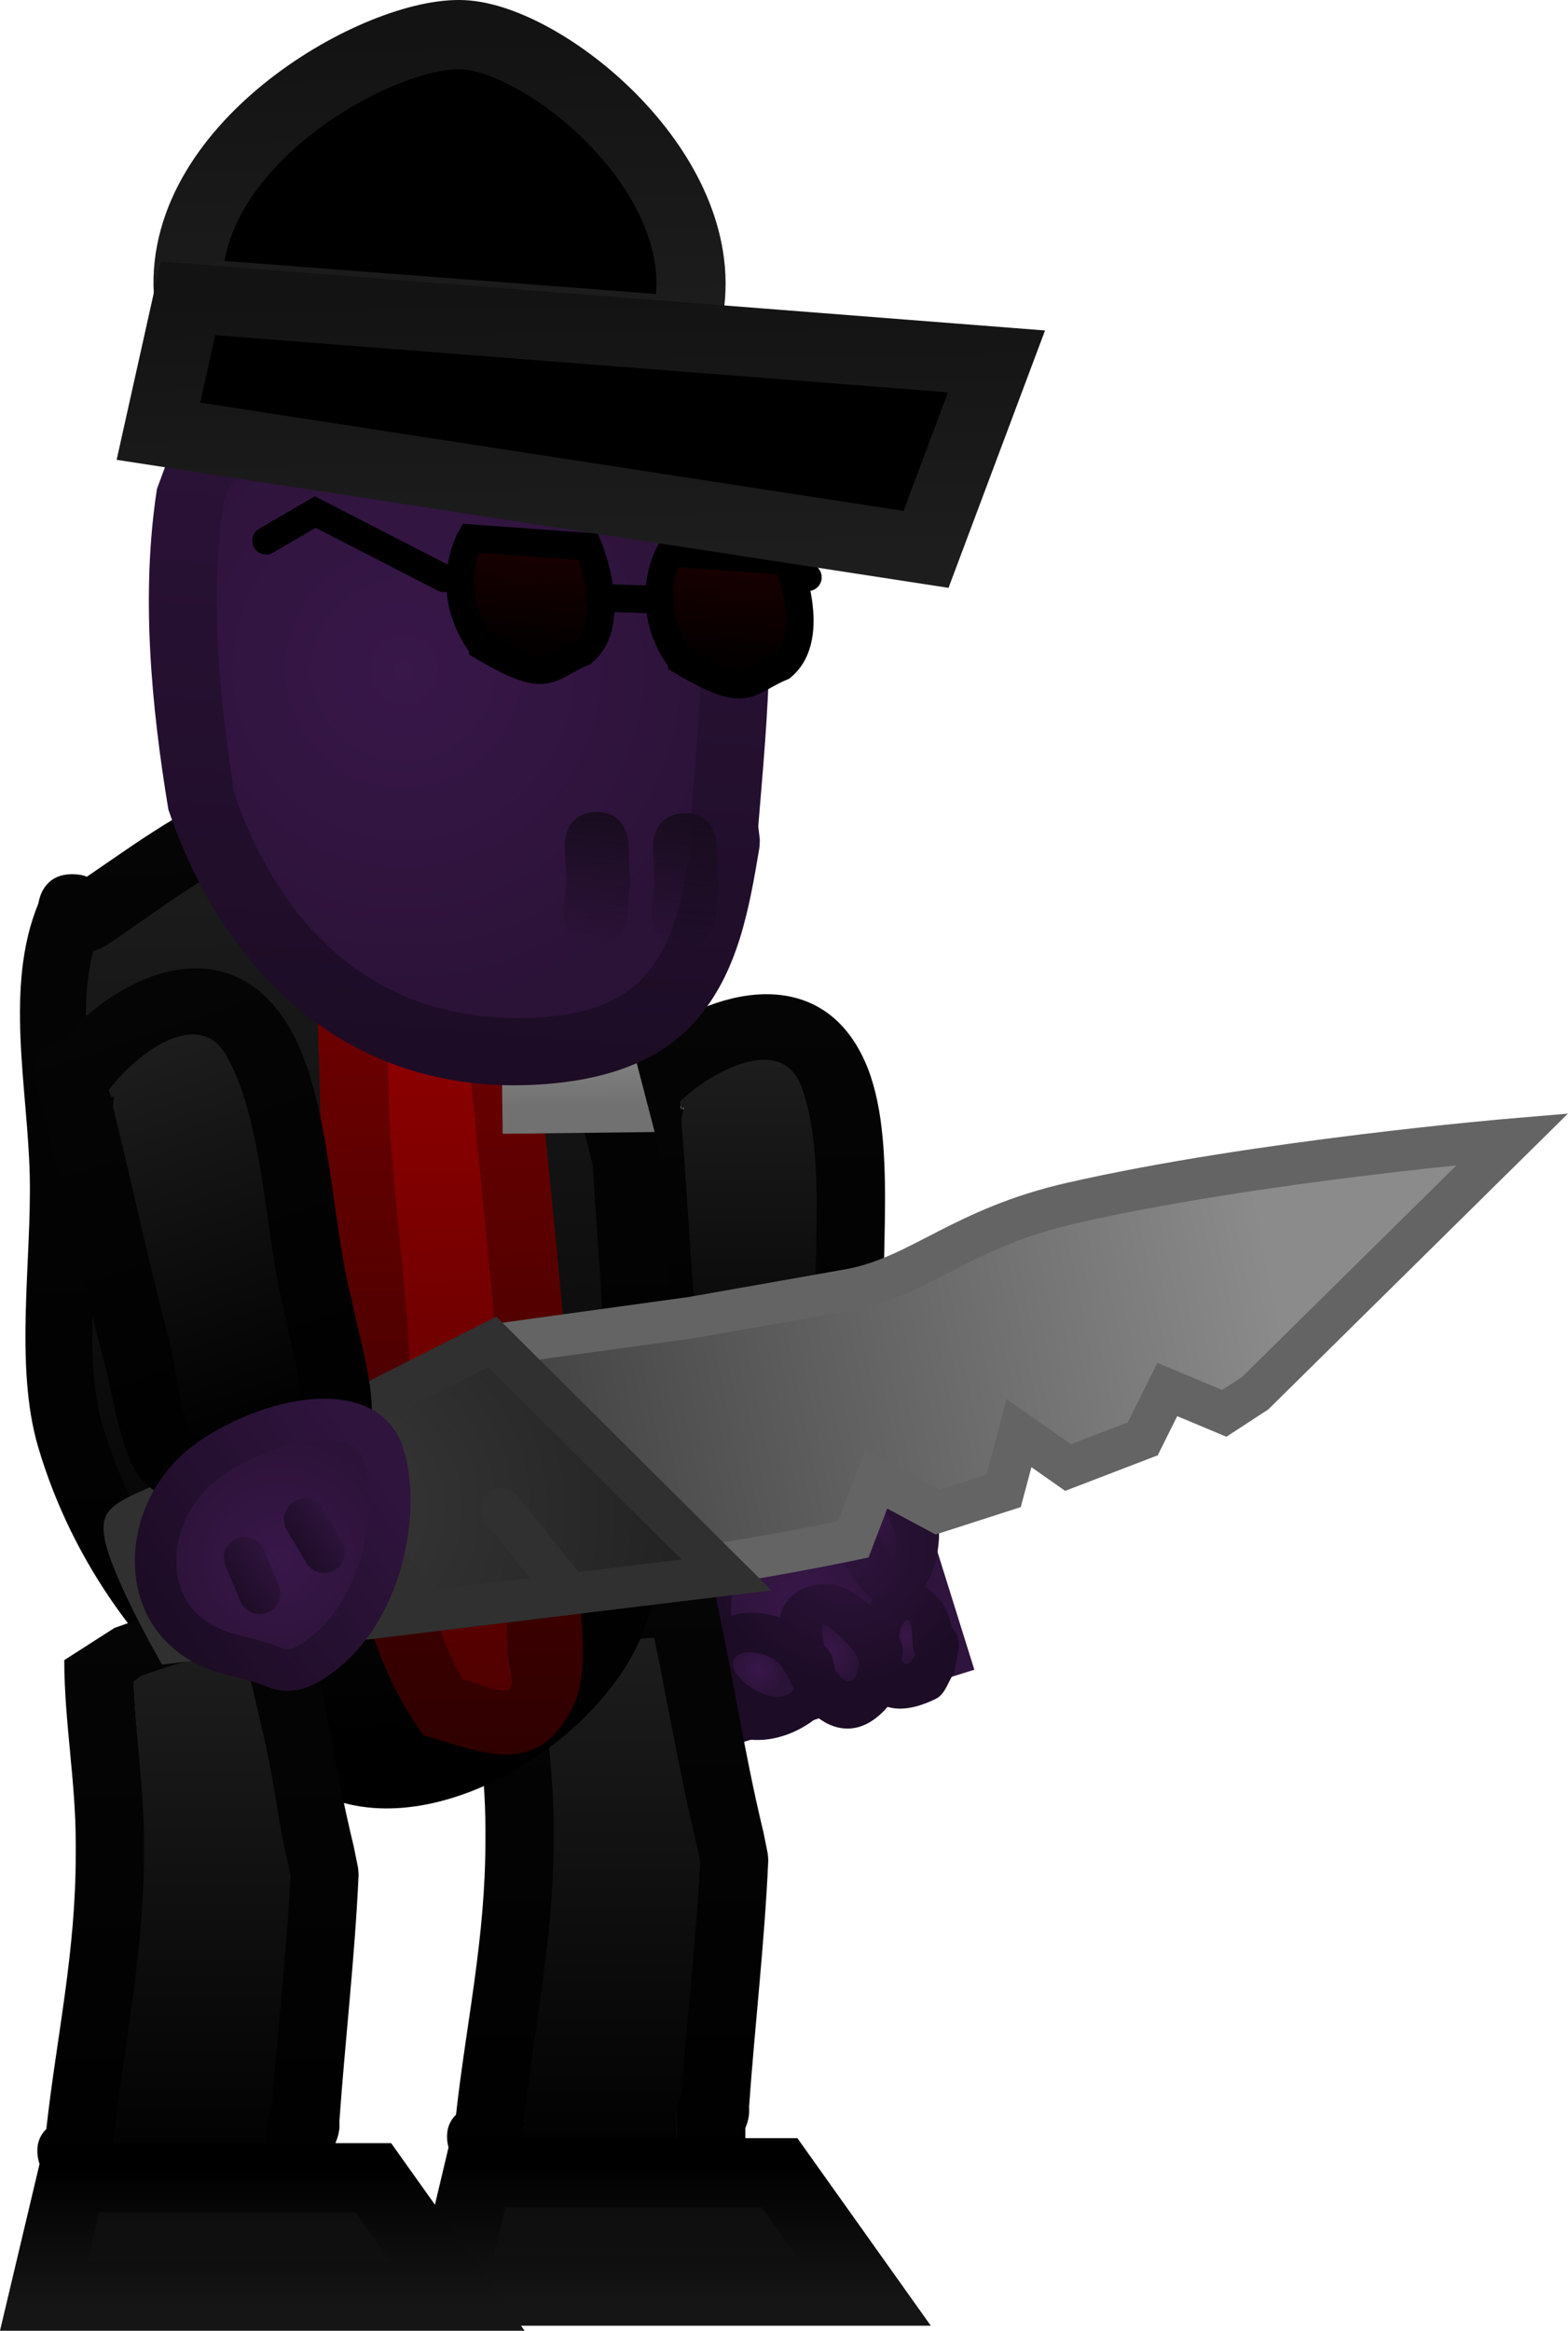 <svg version="1.1" xmlns="http://www.w3.org/2000/svg" xmlns:xlink="http://www.w3.org/1999/xlink" width="56.684" height="84.2" viewBox="0,0,56.684,84.2"><defs><linearGradient x1="333.04" y1="149.174" x2="333.04" y2="168.793" gradientUnits="userSpaceOnUse" id="color-1"><stop offset="0" stop-color="#050505"/><stop offset="1" stop-color="#000000"/></linearGradient><linearGradient x1="333.071" y1="151.541" x2="333.071" y2="166.212" gradientUnits="userSpaceOnUse" id="color-2"><stop offset="0" stop-color="#1d1d1d"/><stop offset="1" stop-color="#000000"/></linearGradient><radialGradient cx="335.043" cy="171.099" r="3.864" gradientUnits="userSpaceOnUse" id="color-3"><stop offset="0" stop-color="#381749"/><stop offset="1" stop-color="#2b1237"/></radialGradient><linearGradient x1="338.731" y1="169.945" x2="331.355" y2="172.253" gradientUnits="userSpaceOnUse" id="color-4"><stop offset="0" stop-color="#2f143d"/><stop offset="1" stop-color="#1c0c25"/></linearGradient><radialGradient cx="336.578" cy="169.216" r="5.062" gradientUnits="userSpaceOnUse" id="color-5"><stop offset="0" stop-color="#2f143d"/><stop offset="1" stop-color="#1c0c25"/></radialGradient><radialGradient cx="333.375" cy="173.585" r="0.966" gradientUnits="userSpaceOnUse" id="color-6"><stop offset="0" stop-color="#381749"/><stop offset="1" stop-color="#2b1237"/></radialGradient><radialGradient cx="335.904" cy="172.954" r="1.125" gradientUnits="userSpaceOnUse" id="color-7"><stop offset="0" stop-color="#381749"/><stop offset="1" stop-color="#2b1237"/></radialGradient><radialGradient cx="338.77" cy="172.378" r="0.759" gradientUnits="userSpaceOnUse" id="color-8"><stop offset="0" stop-color="#381749"/><stop offset="1" stop-color="#2b1237"/></radialGradient><radialGradient cx="337.207" cy="167.896" r="1.587" gradientUnits="userSpaceOnUse" id="color-9"><stop offset="0" stop-color="#381749"/><stop offset="1" stop-color="#2b1237"/></radialGradient><linearGradient x1="327.92" y1="169.658" x2="327.92" y2="194.255" gradientUnits="userSpaceOnUse" id="color-10"><stop offset="0" stop-color="#050505"/><stop offset="1" stop-color="#000000"/></linearGradient><linearGradient x1="328.066" y1="172.419" x2="328.066" y2="191.905" gradientUnits="userSpaceOnUse" id="color-11"><stop offset="0" stop-color="#1d1d1d"/><stop offset="1" stop-color="#000000"/></linearGradient><linearGradient x1="331.729" y1="191.387" x2="331.729" y2="196.387" gradientUnits="userSpaceOnUse" id="color-12"><stop offset="0" stop-color="#0d0d0d"/><stop offset="1" stop-color="#111111"/></linearGradient><linearGradient x1="331.729" y1="191.387" x2="331.729" y2="196.387" gradientUnits="userSpaceOnUse" id="color-13"><stop offset="0" stop-color="#000000"/><stop offset="1" stop-color="#151515"/></linearGradient><linearGradient x1="318.297" y1="140.993" x2="318.739" y2="178.602" gradientUnits="userSpaceOnUse" id="color-14"><stop offset="0" stop-color="#050505"/><stop offset="1" stop-color="#000000"/></linearGradient><linearGradient x1="318.278" y1="143.451" x2="318.663" y2="176.194" gradientUnits="userSpaceOnUse" id="color-15"><stop offset="0" stop-color="#1d1d1d"/><stop offset="1" stop-color="#000000"/></linearGradient><linearGradient x1="321.996" y1="146.005" x2="322.33" y2="174.348" gradientUnits="userSpaceOnUse" id="color-16"><stop offset="0" stop-color="#5ca05c"/><stop offset="1" stop-color="#498049"/></linearGradient><linearGradient x1="322.021" y1="143.572" x2="322.41" y2="176.661" gradientUnits="userSpaceOnUse" id="color-17"><stop offset="0" stop-color="#7b0000"/><stop offset="1" stop-color="#2f0000"/></linearGradient><linearGradient x1="321.996" y1="146.005" x2="322.33" y2="174.348" gradientUnits="userSpaceOnUse" id="color-18"><stop offset="0" stop-color="#990000"/><stop offset="1" stop-color="#510000"/></linearGradient><linearGradient x1="327.334" y1="150.712" x2="327.363" y2="153.212" gradientUnits="userSpaceOnUse" id="color-19"><stop offset="0" stop-color="#ababab"/><stop offset="1" stop-color="#7f7f7f"/></linearGradient><linearGradient x1="327.334" y1="150.712" x2="327.363" y2="153.212" gradientUnits="userSpaceOnUse" id="color-20"><stop offset="0" stop-color="#888888"/><stop offset="1" stop-color="#717171"/></linearGradient><linearGradient x1="313.109" y1="171.016" x2="313.109" y2="194.774" gradientUnits="userSpaceOnUse" id="color-21"><stop offset="0" stop-color="#050505"/><stop offset="1" stop-color="#000000"/></linearGradient><linearGradient x1="313.255" y1="172.938" x2="313.255" y2="192.424" gradientUnits="userSpaceOnUse" id="color-22"><stop offset="0" stop-color="#1d1d1d"/><stop offset="1" stop-color="#000000"/></linearGradient><linearGradient x1="317.043" y1="191.568" x2="317.043" y2="196.568" gradientUnits="userSpaceOnUse" id="color-23"><stop offset="0" stop-color="#0d0d0d"/><stop offset="1" stop-color="#111111"/></linearGradient><linearGradient x1="317.043" y1="191.568" x2="317.043" y2="196.568" gradientUnits="userSpaceOnUse" id="color-24"><stop offset="0" stop-color="#000000"/><stop offset="1" stop-color="#151515"/></linearGradient><linearGradient x1="323.715" y1="122.683" x2="321.254" y2="152.236" gradientUnits="userSpaceOnUse" id="color-25"><stop offset="0" stop-color="#2f143d"/><stop offset="1" stop-color="#1c0c25"/></linearGradient><radialGradient cx="320.545" cy="137.441" r="12.387" gradientUnits="userSpaceOnUse" id="color-26"><stop offset="0" stop-color="#381749"/><stop offset="1" stop-color="#2b1237"/></radialGradient><linearGradient x1="327.703" y1="142.598" x2="327.303" y2="147.403" gradientUnits="userSpaceOnUse" id="color-27"><stop offset="0" stop-color="#180c1e"/><stop offset="1" stop-color="#180c1e" stop-opacity="0"/></linearGradient><linearGradient x1="330.894" y1="142.644" x2="330.493" y2="147.449" gradientUnits="userSpaceOnUse" id="color-28"><stop offset="0" stop-color="#180c1e"/><stop offset="1" stop-color="#180c1e" stop-opacity="0"/></linearGradient><linearGradient x1="323.619" y1="132.747" x2="323.359" y2="136.351" gradientUnits="userSpaceOnUse" id="color-29"><stop offset="0" stop-color="#1a0000"/><stop offset="1" stop-color="#040000"/></linearGradient><linearGradient x1="330.815" y1="133.269" x2="330.555" y2="136.872" gradientUnits="userSpaceOnUse" id="color-30"><stop offset="0" stop-color="#1a0000"/><stop offset="1" stop-color="#040000"/></linearGradient><linearGradient x1="321.734" y1="114.515" x2="321.863" y2="125.323" gradientUnits="userSpaceOnUse" id="color-31"><stop offset="0" stop-color="#131313"/><stop offset="1" stop-color="#1d1d1d"/></linearGradient><linearGradient x1="326.784" y1="123.865" x2="326.897" y2="133.253" gradientUnits="userSpaceOnUse" id="color-32"><stop offset="0" stop-color="#131313"/><stop offset="1" stop-color="#1d1d1d"/></linearGradient><linearGradient x1="324.694" y1="166.072" x2="352.224" y2="160.514" gradientUnits="userSpaceOnUse" id="color-33"><stop offset="0" stop-color="#414141"/><stop offset="1" stop-color="#8b8b8b"/></linearGradient><radialGradient cx="318.06" cy="167.755" r="14.11" gradientUnits="userSpaceOnUse" id="color-34"><stop offset="0" stop-color="#373737"/><stop offset="1" stop-color="#202020"/></radialGradient><linearGradient x1="310.436" y1="148.875" x2="316.708" y2="167.33" gradientUnits="userSpaceOnUse" id="color-35"><stop offset="0" stop-color="#050505"/><stop offset="1" stop-color="#000000"/></linearGradient><linearGradient x1="311.145" y1="151.126" x2="315.838" y2="164.933" gradientUnits="userSpaceOnUse" id="color-36"><stop offset="0" stop-color="#1d1d1d"/><stop offset="1" stop-color="#000000"/></linearGradient><radialGradient cx="316.059" cy="169.603" r="4.743" gradientUnits="userSpaceOnUse" id="color-37"><stop offset="0" stop-color="#381749"/><stop offset="1" stop-color="#2b1237"/></radialGradient><linearGradient x1="319.95" y1="166.89" x2="312.168" y2="172.316" gradientUnits="userSpaceOnUse" id="color-38"><stop offset="0" stop-color="#2f143d"/><stop offset="1" stop-color="#1c0c25"/></linearGradient><linearGradient x1="318.153" y1="168.157" x2="316.482" y2="169.322" gradientUnits="userSpaceOnUse" id="color-39"><stop offset="0" stop-color="#2f143d"/><stop offset="1" stop-color="#1c0c25"/></linearGradient><linearGradient x1="315.902" y1="169.59" x2="314.232" y2="170.755" gradientUnits="userSpaceOnUse" id="color-40"><stop offset="0" stop-color="#2f143d"/><stop offset="1" stop-color="#1c0c25"/></linearGradient></defs><g transform="translate(-305.953,-113.256)"><g data-paper-data="{&quot;isPaintingLayer&quot;:true}" fill-rule="nonzero" stroke-linejoin="miter" stroke-miterlimit="10" stroke-dasharray="" stroke-dashoffset="0" style="mix-blend-mode: normal"><g stroke-linecap="butt"><g stroke="none" stroke-width="0.5"><path d="M330.604,153.721c0.24,2.922 0.367,5.852 0.662,8.778c0.07,0.694 -0.086,2.725 0.279,3.312c0.286,0.46 1.05,0.295 1.59,0.332c3.161,0.212 2.387,-1.308 2.342,-4c-0.29,-2.85 0.409,-6.877 -0.549,-9.545c-0.74,-2.061 -3.37,-0.483 -4.376,0.506c0.006,0.067 0.012,0.133 0.017,0.199l0.12,0.019c0,0 -0.007,0.179 -0.085,0.399zM329.23,150.954c2.422,-1.985 6.393,-2.986 8.005,0.681c1.221,2.776 0.433,7.329 0.737,10.359c0.023,1.264 0.394,3.647 -0.156,4.799c-1.181,2.474 -6.623,2.665 -8.281,0.505c-0.742,-0.966 -0.636,-3.358 -0.757,-4.549c-0.351,-3.473 -0.459,-6.955 -0.811,-10.418c0,0 -0.126,-1.244 1.118,-1.369c0.05,-0.005 0.098,-0.008 0.144,-0.009z" fill="url(#color-1)"/><path d="M330.667,153.276l-0.077,0.072c-0.006,-0.067 -0.054,-0.223 -0.06,-0.29c1.006,-0.99 3.67,-2.571 4.41,-0.509c0.958,2.668 0.275,6.785 0.565,9.634c0.045,2.692 0.79,4.222 -2.371,4.009c-0.54,-0.036 -1.316,0.127 -1.602,-0.333c-0.364,-0.587 -0.221,-2.623 -0.291,-3.317c-0.295,-2.926 -0.42,-5.945 -0.66,-8.866c0.077,-0.22 0.086,-0.4 0.086,-0.4z" data-paper-data="{&quot;noHover&quot;:false,&quot;origItem&quot;:[&quot;Path&quot;,{&quot;applyMatrix&quot;:true,&quot;segments&quot;:[[[616.01757,324.85208],[0.42222,0.19775],[-5.862,-0.10908]],[[598.41748,324.4053],[5.88139,0],[-1.39497,0]],[[591.77102,324.29391],[1.24103,-0.60726],[-0.97287,0.47604]],[[590.7917,327.39212],[0.18086,-1.06789],[-1.058,6.24707]],[[598.28123,332.85556],[-5.36576,-0.45131],[5.72909,-0.0041]],[[617.38488,333.68111],[-5.50117,1.3696],[4.2505,-1.05822]],[[617.25671,324.87154],[1.76693,2.20033],[-0.1335,-0.00169]],[[616.85624,324.86607],[0.13349,0.00196],[0,0]],[616.79521,325.10061]],&quot;closed&quot;:true}]}" fill="url(#color-2)"/></g><g><path d="M331.685,169.464c1.516,-2.14 6.166,-2.33 6.166,-2.33l1.759,5.623l-7.376,2.308c0,0 -2.065,-3.46 -0.55,-5.601z" fill="url(#color-3)" stroke="url(#color-4)" stroke-width="2.5"/><path d="M334.252,173.594c-0.214,-0.555 -1.423,-0.897 -1.738,-0.385c-0.377,0.613 1.542,1.919 2.116,1.05c-0.093,-0.163 -0.176,-0.333 -0.248,-0.507c-0.085,-0.084 -0.13,-0.158 -0.13,-0.158zM336.094,173.211l0.06,0.333c0.303,0.502 0.67,0.7 0.835,-0.2l-0.139,-0.376c-0.163,-0.192 -0.329,-0.381 -0.513,-0.551c-0.186,-0.172 -0.64,-0.639 -0.654,-0.386c-0.009,0.179 0.037,0.432 0.117,0.697c0.231,0.188 0.295,0.483 0.295,0.483zM331.21,174.44c-0.722,-2.455 1.26,-3.326 2.927,-2.754c0.181,-0.722 0.731,-1.238 1.796,-1.195c0.508,0.02 0.965,0.361 1.373,0.663c0.03,0.022 0.058,0.044 0.087,0.068c0.036,-0.069 0.075,-0.136 0.116,-0.199c-0.692,-0.44 -0.985,-1.557 -1.742,-1.834c-0.421,-0.154 -0.895,0.052 -1.343,0.058l-0.93,-0.852c0,0 -0.35,-0.693 0.324,-1.056c0.058,-0.208 0.182,-0.351 0.182,-0.351c0.78,-0.875 0.926,-1.296 2.154,-1.598c1.769,-0.435 3.824,1.618 3.744,3.416c-0.024,0.547 -0.163,1.249 -0.524,1.752c0.189,0.127 0.385,0.304 0.586,0.539c0.236,0.274 0.314,0.645 0.424,0.996c0.279,0.26 0.237,0.677 0.237,0.677l-0.172,0.914c-0.221,0.314 -0.319,0.773 -0.663,0.942c-0.739,0.363 -1.314,0.426 -1.746,0.291c-0.876,1.012 -1.803,0.943 -2.542,0.375c-1.334,1.115 -3.647,1.333 -4.289,-0.852zM339.025,172.999c-0.023,-0.044 -0.035,-0.072 -0.035,-0.072c-0.126,-0.354 -0.018,-1.321 -0.309,-1.084c-0.119,0.097 -0.185,0.338 -0.204,0.599c0.091,0.153 0.197,0.418 0.07,0.701c0.09,0.253 0.255,0.314 0.477,-0.144zM335.492,167.694c1.181,0.125 2.133,0.575 2.714,1.918c0.102,0.235 0.11,-0.507 0.1,-0.763c-0.022,-0.541 -0.554,-1.271 -0.914,-1.637c-0.683,-0.695 -1.38,-0.1 -1.9,0.482z" fill="url(#color-5)" stroke="none" stroke-width="0.5"/><path d="M334.414,173.752c0.072,0.174 0.153,0.358 0.246,0.52c-0.574,0.869 -2.55,-0.466 -2.173,-1.079c0.315,-0.512 1.582,-0.162 1.796,0.393c0,0 0.046,0.081 0.131,0.165z" data-paper-data="{&quot;noHover&quot;:false,&quot;origItem&quot;:[&quot;Path&quot;,{&quot;applyMatrix&quot;:true,&quot;segments&quot;:[[[713.45739,344.01345],[0,0],[-1.18729,0.07749]],[[711.6847,347.09997],[-0.78859,-0.90597],[0.94514,1.08581]],[[714.95349,343.68807],[1.31533,1.61513],[-0.36571,0.08035]],[[713.8376,343.85931],[0.37577,-0.0336],[-0.21177,0.11203]]],&quot;closed&quot;:true}]}" fill="url(#color-6)" stroke="none" stroke-width="0.5"/><path d="M335.769,172.718c-0.081,-0.264 -0.116,-0.533 -0.106,-0.712c0.013,-0.253 0.486,0.208 0.672,0.38c0.185,0.17 0.383,0.395 0.546,0.586l0.134,0.39c-0.165,0.9 -0.568,0.715 -0.871,0.213l-0.071,-0.339c0,0 -0.073,-0.329 -0.304,-0.517z" data-paper-data="{&quot;noHover&quot;:false,&quot;origItem&quot;:[&quot;Path&quot;,{&quot;applyMatrix&quot;:true,&quot;segments&quot;:[[713.82736,340.26916],[[714.49854,340.35442],[0,0],[1.14027,-0.27893]],[[714.61501,338.64132],[1.61915,0.85151],[0,0]],[[713.81479,338.68239],[0,0],[-0.463,0.19701]],[[712.45674,339.33334],[0.43528,-0.2507],[-0.43855,0.25258]],[[711.32956,340.35047],[-0.47431,-0.17649],[0.33621,0.1251]],[[712.7295,340.54308],[-0.55295,-0.00423],[0.49603,-0.32863]]],&quot;closed&quot;:true}]}" fill="url(#color-7)" stroke="none" stroke-width="0.5"/><path d="M338.538,173.173c0.127,-0.283 0.003,-0.595 -0.088,-0.748c0.019,-0.261 0.11,-0.519 0.23,-0.615c0.292,-0.237 0.205,0.787 0.331,1.141c0,0 0.01,0.029 0.034,0.073c-0.223,0.459 -0.416,0.402 -0.506,0.149z" data-paper-data="{&quot;noHover&quot;:false,&quot;origItem&quot;:[&quot;Path&quot;,{&quot;applyMatrix&quot;:true,&quot;segments&quot;:[[[715.17227,334.54677],[0.74271,0.69867],[-0.09765,0.01859]],[[715.01337,334.56944],[0,0],[-0.75102,0.02862]],[[712.75938,334.51273],[-0.27742,-0.69849],[0.1134,0.28552]],[[713.78191,335.2593],[-0.48756,-0.19192],[0.34728,-0.08294]],[[715.16273,335.54445],[-0.46486,-0.41063],[0.53654,-0.01982]]],&quot;closed&quot;:true}]}" fill="url(#color-8)" stroke="none" stroke-width="0.5"/><path d="M337.402,167.182c0.36,0.366 0.912,1.136 0.934,1.677c0.011,0.256 -0.005,1.011 -0.107,0.775c-0.581,-1.343 -1.585,-1.828 -2.766,-1.954c0.52,-0.582 1.256,-1.193 1.939,-0.498z" data-paper-data="{&quot;noHover&quot;:false,&quot;origItem&quot;:[&quot;Path&quot;,{&quot;applyMatrix&quot;:true,&quot;segments&quot;:[[[702.93741,338.12353],[-0.80111,-1.3408],[0.9444,-2.1794]],[[708.21863,334.08789],[-2.91026,0.30733],[0.51019,-0.05388]],[[706.82186,333.44151],[0.49549,0.133],[-1.04577,-0.28072]],[[703.15134,334.20874],[0.91368,-0.46802],[-1.73453,0.8885]]],&quot;closed&quot;:true}]}" fill="url(#color-9)" stroke="none" stroke-width="0.5"/></g></g><g stroke-linecap="butt"><g data-paper-data="{&quot;index&quot;:null}" stroke="none" stroke-width="0.5"><path d="M322.587,191.723l-0.334,-0.655c0,0 -0.415,-0.83 0.185,-1.417c0.379,-3.388 1.063,-6.352 1.063,-9.903c0,0 0,-1.25 1.25,-1.25c1.25,0 1.25,1.25 1.25,1.25c0,0 0,1.25 -1.25,1.25c-1.25,0 -1.25,-1.25 -1.25,-1.25v-0.414c0.005,-2.219 -0.412,-4.391 -0.414,-6.622c0,0 0,-1.192 1.164,-1.248l0.763,-0.479c1.677,-0.608 3.014,-0.933 4.681,-1.018c0.14,-0.117 0.328,-0.213 0.579,-0.269c1.22,-0.271 1.491,0.949 1.491,0.949c0.65,2.926 1.082,5.897 1.788,8.806l0.149,0.739c0,0 0.012,0.058 0.017,0.151c0.009,0.093 0.006,0.151 0.006,0.151c-0.135,2.971 -0.481,5.9 -0.692,8.862l0.003,0.187c0,0 0,0.288 -0.138,0.587c0,0.402 0,0.804 0,1.207v1.204c0.02,0.424 -0.122,0.709 -0.312,0.9c-0.175,0.205 -0.447,0.37 -0.871,0.386c-3.67,0.31 -6.845,1.473 -9.129,-2.104zM330.399,189.543c0,0 0,-0.319 0.161,-0.634c0.208,-2.799 0.527,-5.57 0.661,-8.378l-0.097,-0.489c-0.605,-2.503 -1.013,-5.048 -1.527,-7.573c-1.318,0.081 -2.347,0.362 -3.729,0.866l-0.264,0.196c0.077,1.946 0.393,3.852 0.397,5.803v0.414c0,3.707 -0.776,6.911 -1.11,10.472l0.006,0.29c0,0 0,0.06 -0.013,0.154c1.279,1.742 3.414,1.164 5.515,0.819c0,-0.73 0,-1.571 0,-1.939z" fill="url(#color-10)"/><path d="M330.411,191.531c-2.101,0.344 -4.266,0.921 -5.545,-0.821c0.013,-0.094 0.013,-0.154 0.013,-0.154l-0.007,-0.29c0.334,-3.561 1.096,-6.85 1.096,-10.556l0.003,-0.416c-0.004,-1.951 -0.305,-3.865 -0.382,-5.811l0.266,-0.197c1.382,-0.504 2.431,-0.785 3.749,-0.866c0.514,2.525 0.956,5.091 1.56,7.594l0.1,0.495c-0.134,2.808 -0.48,5.648 -0.688,8.447c-0.161,0.315 -0.163,0.635 -0.163,0.635c0,0.369 -0.003,1.21 -0.003,1.94z" data-paper-data="{&quot;noHover&quot;:false,&quot;origItem&quot;:[&quot;Path&quot;,{&quot;applyMatrix&quot;:true,&quot;segments&quot;:[[[329.34589,196.45675],[0,0.36854],[0,0]],[[329.50667,195.82278],[-0.16078,0.31546],[0.20811,-2.79922]],[[330.16794,187.44507],[-0.13425,2.80784],[0,0]],[[330.07085,186.95568],[0,0],[-0.60488,-2.50272]],[[328.54369,179.3825],[0.51447,2.5252],[-1.31764,0.08123]],[[324.81473,180.24814],[1.38162,-0.50411],[0,0]],[[324.55041,180.44449],[0,0],[0.07662,1.9458]],[[324.94774,186.24748],[-0.00418,-1.95127],[0,0]],[[324.94774,186.66137],[0,0],[0,3.7065]],[[323.83783,197.13298],[0.33393,-3.56105],[0,0]],[323.84403,197.42249],[[323.83081,197.57676],[0.01322,-0.09403],[1.27911,1.74231]],[[329.34589,198.39616],[-2.10106,0.34423],[0,-0.73049]]],&quot;closed&quot;:true}]}" fill="url(#color-11)"/></g><path d="M322.22,196.026l1.015,-4.277h10.899l3.045,4.277z" fill="url(#color-12)" stroke="url(#color-13)" stroke-width="2.5"/></g><g stroke-linecap="butt"><path d="M307.341,145.893c0.058,-0.347 0.293,-1.064 1.241,-1.056c0.202,0.002 0.371,0.035 0.512,0.091c2.058,-1.4 4.19,-3.009 6.622,-3.596c9.114,-2.198 12.419,6.715 14.09,13.668c0.342,5.141 1.114,11.974 -0.501,16.927c-1.286,3.947 -7.333,7.946 -11.505,6.268c-0.942,-0.379 -2.303,-1.584 -3.136,-2.275c-3.447,-2.547 -6.096,-6.199 -7.333,-10.394c-0.862,-2.924 -0.229,-6.765 -0.303,-9.813c-0.079,-3.221 -0.92,-6.82 0.312,-9.819zM309.356,147.646c-0.659,2.407 0.114,5.609 0.172,8.008c0.068,2.771 -0.604,6.527 0.203,9.17c1.14,3.735 3.407,6.859 6.476,9.129c0.511,0.425 1.909,1.642 2.503,1.914c2.709,1.239 7.449,-2.175 8.214,-4.704c1.42,-4.69 0.701,-10.946 0.409,-15.788c-1.323,-5.437 -3.588,-13.417 -11.017,-11.616c-2.387,0.579 -4.514,2.392 -6.517,3.705c0,0 -0.182,0.119 -0.444,0.182z" data-paper-data="{&quot;index&quot;:null}" fill="url(#color-14)" stroke="none" stroke-width="0.5"/><path d="M309.771,147.423c2.003,-1.313 4.153,-3.135 6.54,-3.713c7.429,-1.801 9.746,6.206 11.069,11.643c0.292,4.842 0.996,11.161 -0.424,15.85c-0.766,2.528 -5.535,5.953 -8.243,4.714c-0.595,-0.272 -2.001,-1.489 -2.512,-1.914c-3.069,-2.27 -5.372,-5.419 -6.512,-9.153c-0.807,-2.643 -0.137,-6.445 -0.205,-9.216c-0.059,-2.399 -0.816,-5.62 -0.157,-8.027c0.262,-0.063 0.445,-0.183 0.445,-0.183z" data-paper-data="{&quot;noHover&quot;:false,&quot;origItem&quot;:[&quot;Path&quot;,{&quot;applyMatrix&quot;:true,&quot;segments&quot;:[[[676.95363,327.53763],[0.52277,-0.13029],[-1.28111,4.82322]],[[677.42355,343.54993],[-0.15471,-4.79615],[0.17873,5.54086]],[[677.97299,361.88541],[-1.65452,-5.27281],[2.33812,7.45136]],[[691.0677,380.04187],[-6.17325,-4.49245],[1.0278,0.84204]],[[696.10429,383.8304],[-1.19344,-0.53461],[5.43667,2.43539]],[[712.45871,374.29465],[-1.49146,5.06858],[2.76649,-9.40165]],[[713.03049,342.71279],[0.65934,9.6801],[-2.73024,-10.85366]],[[690.81498,319.65452],[14.83008,-3.71801],[-4.76467,1.19454]],[[677.83852,327.16594],[3.98524,-2.65696],[0,0]]],&quot;closed&quot;:true}],&quot;index&quot;:null}" fill="url(#color-15)" stroke="none" stroke-width="0.5"/><path d="M324.26,168.942c0.016,1.379 -0.015,2.768 0.045,4.145c0.018,0.412 0.348,1.202 -0.063,1.236c-0.53,0.044 -1.027,-0.309 -1.554,-0.378c-2.008,-3.533 -1.736,-7.84 -1.94,-11.785c-0.168,-3.254 -0.716,-6.594 -0.752,-9.845c-0.012,-1.126 -0.407,-5.782 0.717,-6.295c1.095,0.926 1.424,3.007 1.999,4.343l0.102,0.133c0.524,6.094 1.375,12.35 1.446,18.446z" data-paper-data="{&quot;noHover&quot;:false,&quot;origItem&quot;:[&quot;Path&quot;,{&quot;applyMatrix&quot;:true,&quot;segments&quot;:[[[695.28471,336.78703],[0.90515,12.20038],[0,0]],[[695.08577,336.5182],[0,0],[-1.1183,-2.68565]],[[691.20635,327.78622],[2.16851,1.87744],[-2.26047,0.99958]],[[689.64076,340.3558],[0.0015,-2.25151],[-0.00433,6.50217]],[[690.94745,359.88474],[-0.25953,-6.51127],[0.31463,7.89377]],[[694.48771,383.47986],[-3.93349,-7.11322],[1.0523,0.14957]],[[697.57617,384.27276],[-1.06024,0.07479],[0.82282,-0.05804]],[[697.72931,381.8029],[0.02636,0.82445],[-0.08813,-2.75645]],[[697.72931,373.51348],[0,2.75805],[0,-12.1937]]],&quot;closed&quot;:true}],&quot;index&quot;:null}" fill="url(#color-16)" stroke="none" stroke-width="0.5"/><path d="M324.457,148.089c0.683,0.26 0.747,1.075 0.747,1.075c0.512,6.537 1.466,13.151 1.543,19.699c0.017,1.479 0.608,4.525 -0.001,5.868c-1.278,2.815 -3.224,1.864 -5.494,1.212c-2.943,-4.149 -2.718,-8.798 -2.972,-13.691c-0.171,-3.29 -0.731,-6.572 -0.771,-9.86c-0.022,-1.804 -0.446,-6.479 1.008,-7.846c0.643,-0.605 1.646,-0.642 2.469,-0.963c2.215,1.401 2.71,2.603 3.471,4.506zM322.81,150.545l-0.101,-0.133c-0.575,-1.336 -0.896,-3.417 -1.991,-4.343c-1.124,0.513 -0.721,5.168 -0.709,6.294c0.036,3.251 0.6,6.502 0.768,9.756c0.204,3.945 -0.1,8.243 1.909,11.776c0.527,0.069 1.019,0.422 1.549,0.378c0.411,-0.034 0.08,-0.824 0.062,-1.236c-0.06,-1.378 -0.033,-2.765 -0.049,-4.144c-0.072,-6.096 -0.914,-12.253 -1.438,-18.348z" data-paper-data="{&quot;index&quot;:null}" fill="url(#color-17)" stroke="none" stroke-width="0.5"/><path d="M324.26,168.942c0.016,1.379 -0.015,2.768 0.045,4.145c0.018,0.412 0.348,1.202 -0.063,1.236c-0.53,0.044 -1.027,-0.309 -1.554,-0.378c-2.008,-3.533 -1.736,-7.84 -1.94,-11.785c-0.168,-3.254 -0.716,-6.594 -0.752,-9.845c-0.012,-1.126 -0.407,-5.782 0.717,-6.295c1.095,0.926 1.424,3.007 1.999,4.343l0.102,0.133c0.524,6.094 1.375,12.35 1.446,18.446z" data-paper-data="{&quot;noHover&quot;:false,&quot;origItem&quot;:[&quot;Path&quot;,{&quot;applyMatrix&quot;:true,&quot;segments&quot;:[[[322.48451,152.19558],[0.45258,6.10018],[0,0]],[[322.38504,152.06116],[0,0],[-0.55915,-1.34283]],[[320.44533,147.69517],[1.08425,0.93872],[-1.13024,0.49979]],[[319.66253,153.97995],[0.00075,-1.12576],[-0.00216,3.25108]],[[320.31588,163.74443],[-0.12977,-3.25563],[0.15731,3.94689]],[[322.08601,175.54199],[-1.96675,-3.55661],[0.52615,0.07478]],[[323.63024,175.93844],[-0.53012,0.0374],[0.41141,-0.02902]],[[323.70681,174.70351],[0.01318,0.41223],[-0.04406,-1.37822]],[[323.70681,170.5588],[0,1.37903],[0,-6.09685]]],&quot;closed&quot;:true,&quot;fillColor&quot;:[0,0,0,1]}]}" fill="url(#color-18)" stroke="none" stroke-width="0.5"/><path d="M325.36,152.951l-0.023,-1.931l2.198,0.087l0.472,1.813z" data-paper-data="{&quot;index&quot;:null}" fill="url(#color-19)" stroke="url(#color-20)" stroke-width="2.5"/></g><g stroke-linecap="butt"><g data-paper-data="{&quot;index&quot;:null}" stroke="none" stroke-width="0.5"><path d="M307.776,192.241l-0.334,-0.655c0,0 -0.415,-0.83 0.185,-1.417c0.379,-3.388 1.063,-6.352 1.063,-9.903c0,0 0,-1.25 1.25,-1.25c1.25,0 1.25,1.25 1.25,1.25c0,0 0,1.25 -1.25,1.25c-1.25,0 -1.25,-1.25 -1.25,-1.25v-0.414c0.005,-2.219 -0.412,-4.391 -0.414,-6.622l1.814,-1.163c1.677,-0.608 2.901,-0.933 4.569,-1.018c0.14,-0.117 2.296,0.116 2.296,0.116c0.65,2.926 1.082,5.897 1.788,8.806l0.149,0.739c0,0 0.012,0.058 0.017,0.151c0.009,0.093 0.006,0.151 0.006,0.151c-0.135,2.971 -0.481,5.9 -0.692,8.862l0.003,0.187c0,0 0,0.288 -0.138,0.587c0,0.402 0,0.804 0,1.207v1.204c0.02,0.424 -0.122,0.709 -0.312,0.9c-0.175,0.205 -0.447,0.37 -0.871,0.386c-3.67,0.31 -6.845,1.473 -9.129,-2.104zM315.588,190.061c0,0 0,-0.319 0.161,-0.634c0.208,-2.799 0.527,-5.57 0.661,-8.378l-0.097,-0.489c-0.605,-2.503 -1.013,-5.048 -1.527,-7.573c-1.318,0.081 -2.347,0.362 -3.729,0.866l-0.264,0.196c0.077,1.946 0.393,3.852 0.397,5.803v0.414c0,3.707 -0.776,6.911 -1.11,10.472l0.006,0.29c0,0 0,0.06 -0.013,0.154c1.279,1.742 3.414,1.164 5.515,0.819c0,-0.73 0,-1.571 0,-1.939z" fill="url(#color-21)"/><path d="M315.6,192.049c-2.101,0.344 -4.266,0.921 -5.545,-0.821c0.013,-0.094 0.013,-0.154 0.013,-0.154l-0.007,-0.29c0.334,-3.561 1.096,-6.85 1.096,-10.556l0.003,-0.416c-0.004,-1.951 -0.305,-3.865 -0.382,-5.811l0.266,-0.197c1.382,-0.504 2.431,-0.785 3.749,-0.866c0.269,1.319 0.63,2.65 0.893,3.977c0.24,1.213 0.379,2.422 0.668,3.617l0.1,0.495c-0.134,2.808 -0.48,5.648 -0.688,8.447c-0.161,0.315 -0.163,0.635 -0.163,0.635c0,0.369 -0.003,1.21 -0.003,1.94z" data-paper-data="{&quot;noHover&quot;:false,&quot;origItem&quot;:[&quot;Path&quot;,{&quot;applyMatrix&quot;:true,&quot;segments&quot;:[[[656.20845,399.25981],[0,0.73707],[0,0]],[[656.53001,397.99186],[-0.32156,0.63093],[0.41621,-5.59843]],[[657.85254,381.23645],[-0.26849,5.61568],[0,0]],[[657.65836,380.25767],[0,0],[-1.20977,-5.00543]],[[654.60405,365.11129],[1.02893,5.0504],[-2.63528,0.16247]],[[647.14612,366.84258],[2.76323,-1.00821],[0,0]],[[646.61747,367.23529],[0,0],[0.15324,3.89159]],[[647.41214,378.84126],[-0.00836,-3.90254],[0,0]],[[647.41214,379.66904],[0,0],[0,7.413]],[[645.19232,400.61227],[0.66787,-7.12211],[0,0]],[645.20473,401.19129],[[645.17828,401.49982],[0.02645,-0.18806],[2.55822,3.48462]],[[656.20845,403.13861],[-4.20212,0.68846],[0,-1.46098]]],&quot;closed&quot;:true}]}" fill="url(#color-22)"/></g><path d="M307.534,196.206l1.015,-4.277h10.899l3.045,4.277z" fill="url(#color-23)" stroke="url(#color-24)" stroke-width="2.5"/></g><g><g stroke="none" stroke-width="0.5" stroke-linecap="butt"><path d="M314.098,131.302c-0.539,3.449 -0.186,7.148 0.368,10.591c1.606,4.671 4.822,8.045 10.083,8.093c1.645,0.015 3.538,-0.224 4.708,-1.538c1.142,-1.282 1.393,-3.209 1.662,-4.85l-0.044,-0.7c0.167,-2.009 0.353,-4.002 0.394,-6.018c0.074,-3.207 -0.533,-6.936 -2.676,-9.483c-2.272,-2.701 -7.488,-2.837 -10.476,-1.149c-1.655,0.935 -2.594,2.703 -3.534,4.254c0,0 -0.095,0.157 -0.273,0.313zM333.408,143.87c-0.373,2.211 -0.77,4.534 -2.317,6.277c-1.293,1.456 -3.148,2.038 -4.997,2.234c-7.036,0.743 -11.908,-3.567 -14.054,-9.879c-0.624,-3.771 -0.999,-7.801 -0.413,-11.583l0.488,-1.325c0,0 0.137,-0.348 0.451,-0.589c1.162,-1.902 2.343,-3.812 4.352,-4.952c4.036,-2.29 10.542,-1.845 13.581,1.729c2.56,3.011 3.337,7.331 3.267,11.15c-0.043,2.068 -0.231,4.113 -0.402,6.174l0.054,0.455c0,0 0.005,0.06 -0.001,0.155c-0.003,0.095 -0.012,0.154 -0.012,0.154z" data-paper-data="{&quot;index&quot;:null}" fill="url(#color-25)"/><path d="M314.271,130.783c0.178,-0.157 0.274,-0.315 0.274,-0.315c0.939,-1.551 1.898,-3.333 3.553,-4.267c2.988,-1.688 8.249,-1.548 10.521,1.153c2.143,2.548 2.775,6.315 2.7,9.523c-0.041,2.016 -0.235,4.04 -0.402,6.049l0.042,0.702c-0.269,1.641 -0.535,3.581 -1.676,4.863c-1.17,1.314 -3.081,1.56 -4.726,1.545c-5.261,-0.048 -8.528,-3.447 -10.135,-8.118c-0.553,-3.443 -0.903,-7.195 -0.364,-10.644z" data-paper-data="{&quot;noHover&quot;:false,&quot;origItem&quot;:[&quot;Path&quot;,{&quot;applyMatrix&quot;:true,&quot;segments&quot;:[[[671.09228,293.63325],[0,0],[-0.50118,6.96414]],[[673.5825,314.68052],[-1.67396,-6.76963],[3.97672,9.04261]],[[695.02141,329.13737],[-10.49315,0.77816],[3.28185,-0.24338]],[[704.15028,325.29034],[-2.11482,2.81329],[2.06259,-2.74382]],[[706.65855,315.34875],[-0.26422,3.31542],[0,0]],[[706.45502,313.96054],[0,0],[0,-4.03171]],[[706.24174,301.9005],[0.25297,4.02447],[-0.38383,-6.40502]],[[699.33412,283.4432],[4.6941,4.72241],[-4.97613,-5.00614]],[[678.26275,282.89097],[5.67532,-3.85953],[-3.14292,2.13736]],[[671.92541,291.95545],[1.61496,-3.24753],[0,0]],[[671.43327,292.62555],[0.3281,-0.342],[0,0]]],&quot;closed&quot;:true}],&quot;index&quot;:null}" fill="url(#color-26)"/><path d="M327.657,135.095c-0.403,1.183 -1.586,0.781 -1.586,0.781l-0.127,-0.083c-0.435,-0.036 -0.87,-0.072 -1.304,-0.109c0,0 -1.246,-0.104 -1.142,-1.349c0.104,-1.246 1.349,-1.142 1.349,-1.142c0.435,0.036 0.87,0.072 1.304,0.109l0.725,0.207c0,0 1.183,0.403 0.781,1.586z" data-paper-data="{&quot;index&quot;:null}" fill="#180c1e"/><path d="M327.385,147.41c-1.148,-0.096 -1.053,-1.244 -1.053,-1.244l0.094,-1.097c-0.018,-0.426 -0.037,-0.852 -0.055,-1.278c0,0 -0.048,-1.151 1.104,-1.199c1.151,-0.048 1.199,1.104 1.199,1.104c0.019,0.474 0.038,0.948 0.056,1.422l-0.101,1.241c0,0 -0.096,1.148 -1.244,1.053z" data-paper-data="{&quot;index&quot;:null}" fill="url(#color-27)"/><path d="M330.575,147.456c-1.148,-0.096 -1.053,-1.244 -1.053,-1.244l0.094,-1.097c-0.018,-0.426 -0.037,-0.852 -0.055,-1.278c0,0 -0.048,-1.151 1.104,-1.199c1.151,-0.048 1.199,1.104 1.199,1.104c0.019,0.474 0.038,0.948 0.056,1.422l-0.101,1.241c0,0 -0.096,1.148 -1.244,1.053z" data-paper-data="{&quot;index&quot;:null}" fill="url(#color-28)"/><path d="M330.023,135.292c-0.202,-1.234 1.032,-1.435 1.032,-1.435l0.749,-0.085c0.435,0.036 0.87,0.072 1.304,0.109c0,0 1.246,0.104 1.142,1.349c-0.104,1.246 -1.349,1.142 -1.349,1.142c-0.435,-0.036 -0.87,-0.072 -1.304,-0.109l-0.139,0.06c0,0 -1.234,0.201 -1.435,-1.032z" data-paper-data="{&quot;index&quot;:null}" fill="#180c1e"/></g><path d="M323.388,136.604c-1.503,-2.032 -0.424,-3.904 -0.424,-3.904l4.259,0.307c0,0 1.125,2.721 -0.197,3.814c-1.303,0.538 -1.213,1.223 -3.638,-0.216z" fill="url(#color-29)" stroke="#000000" stroke-width="1" stroke-linecap="butt"/><path d="M315.573,132.789l1.774,-1.035l4.658,2.393" fill="none" stroke="#000000" stroke-width="1" stroke-linecap="round"/><path d="M333.544,132.921l1.614,1.19" fill="none" stroke="#000000" stroke-width="1" stroke-linecap="round"/><path d="M330.583,137.126c-1.503,-2.032 -0.424,-3.904 -0.424,-3.904l4.259,0.307c0,0 1.125,2.721 -0.197,3.814c-1.303,0.538 -1.213,1.223 -3.638,-0.216z" fill="url(#color-30)" stroke="#000000" stroke-width="1" stroke-linecap="butt"/><path d="M329.541,134.914l-1.94,-0.066" fill="none" stroke="#000000" stroke-width="1" stroke-linecap="round"/><g fill="#000000" stroke-width="2.5" stroke-linecap="round"><path d="M312.761,123.836c-0.327,-5.409 6.949,-9.477 9.941,-9.326c2.902,0.147 8.74,4.767 8.196,9.639c-0.022,0.199 -0.049,0.868 -0.094,1.067z" stroke="url(#color-31)"/><path d="M312.75,124.033l29.227,2.279l-2.548,6.791l-27.749,-4.268z" stroke="url(#color-32)"/></g></g><g><g stroke-width="1.5"><path d="M325.549,170.307c-10.376,-0.661 -1.71,-8.471 -1.71,-8.471l7.129,-0.984c0,0 5.693,-1.003 5.809,-1.027c2.489,-0.502 3.962,-2.205 7.913,-3.107c6.705,-1.53 15.943,-2.31 15.943,-2.31l-9.305,9.179l-1.117,0.728l-2.059,-0.862l-0.888,1.782l-2.701,1.037l-1.773,-1.242l-0.555,2.083l-2.385,0.768l-2.22,-1.191l-0.833,2.181c0,0 -7.803,1.655 -11.248,1.436z" fill="url(#color-33)" stroke="#646464" stroke-linecap="butt"/><path d="M312.217,172.585c0,0 -1.88,-3.348 -1.767,-4.213c0.043,-0.33 2.472,-1.164 2.472,-1.164l10.829,-5.474l8.466,8.417z" fill="url(#color-34)" stroke="#303030" stroke-linecap="butt"/><path d="M324.076,167.772l2.409,3" fill="none" stroke="#303030" stroke-linecap="round"/><path d="M318.275,167.62l2.571,3.208" fill="none" stroke="#303030" stroke-linecap="round"/><path d="M313.845,171.881l-0.557,-1.571" fill="none" stroke="#303030" stroke-linecap="round"/></g><g stroke="none" stroke-width="0.5" stroke-linecap="butt"><path d="M310.066,153.279c0.711,2.844 1.31,5.715 2.076,8.555c0.182,0.673 0.357,2.703 0.812,3.223c0.356,0.408 1.084,0.121 1.623,0.069c3.154,-0.303 2.143,-1.678 1.662,-4.327c-0.748,-2.765 -0.712,-6.852 -2.089,-9.33c-1.064,-1.914 -3.404,0.07 -4.236,1.209c0.017,0.065 0.033,0.129 0.05,0.194l0.121,-0.001c0,0 0.022,0.178 -0.019,0.408zM308.262,150.772c2.068,-2.351 5.824,-3.983 8.01,-0.625c1.655,2.541 1.615,7.162 2.406,10.102c0.228,1.244 0.98,3.535 0.624,4.761c-0.764,2.632 -6.104,3.703 -8.089,1.841c-0.888,-0.833 -1.172,-3.21 -1.484,-4.366c-0.909,-3.37 -1.58,-6.789 -2.489,-10.148c0,0 -0.326,-1.207 0.881,-1.532c0.048,-0.013 0.095,-0.024 0.141,-0.032z" fill="url(#color-35)"/><path d="M310.057,152.83l-0.065,0.084c-0.016,-0.065 -0.09,-0.212 -0.106,-0.276c0.832,-1.14 3.205,-3.132 4.269,-1.218c1.378,2.477 1.371,6.65 2.119,9.415c0.481,2.649 1.464,4.038 -1.69,4.34c-0.539,0.052 -1.278,0.339 -1.634,-0.069c-0.455,-0.52 -0.643,-2.552 -0.825,-3.226c-0.766,-2.839 -1.378,-5.798 -2.089,-8.642c0.041,-0.23 0.02,-0.409 0.02,-0.409z" data-paper-data="{&quot;noHover&quot;:false,&quot;origItem&quot;:[&quot;Path&quot;,{&quot;applyMatrix&quot;:true,&quot;segments&quot;:[[[616.01757,324.85208],[0.42222,0.19775],[-5.862,-0.10908]],[[598.41748,324.4053],[5.88139,0],[-1.39497,0]],[[591.77102,324.29391],[1.24103,-0.60726],[-0.97287,0.47604]],[[590.7917,327.39212],[0.18086,-1.06789],[-1.058,6.24707]],[[598.28123,332.85556],[-5.36576,-0.45131],[5.72909,-0.0041]],[[617.38488,333.68111],[-5.50117,1.3696],[4.2505,-1.05822]],[[617.25671,324.87154],[1.76693,2.20033],[-0.1335,-0.00169]],[[616.85624,324.86607],[0.13349,0.00196],[0,0]],[616.79521,325.10061]],&quot;closed&quot;:true}]}" fill="url(#color-36)"/></g><g stroke-width="1.5"><path d="M317.739,172.913c-0.715,0.58 -1.271,0.838 -1.878,0.573c-1.061,-0.462 -2.324,-0.367 -3.401,-1.488c-1.479,-1.538 -1.081,-4.526 1.068,-6.025c2.149,-1.498 5.642,-2.22 6.282,-0.184c0.656,2.087 -0.067,5.499 -2.071,7.124z" fill="url(#color-37)" stroke="url(#color-38)" stroke-linecap="butt"/><path d="M316.966,168.15l0.703,1.179" fill="none" stroke="url(#color-39)" stroke-linecap="round"/><path d="M314.796,169.527l0.542,1.291" fill="none" stroke="url(#color-40)" stroke-linecap="round"/></g></g></g></g></svg><!--rotationCenter:14.046976329875804:66.74426418617203-->